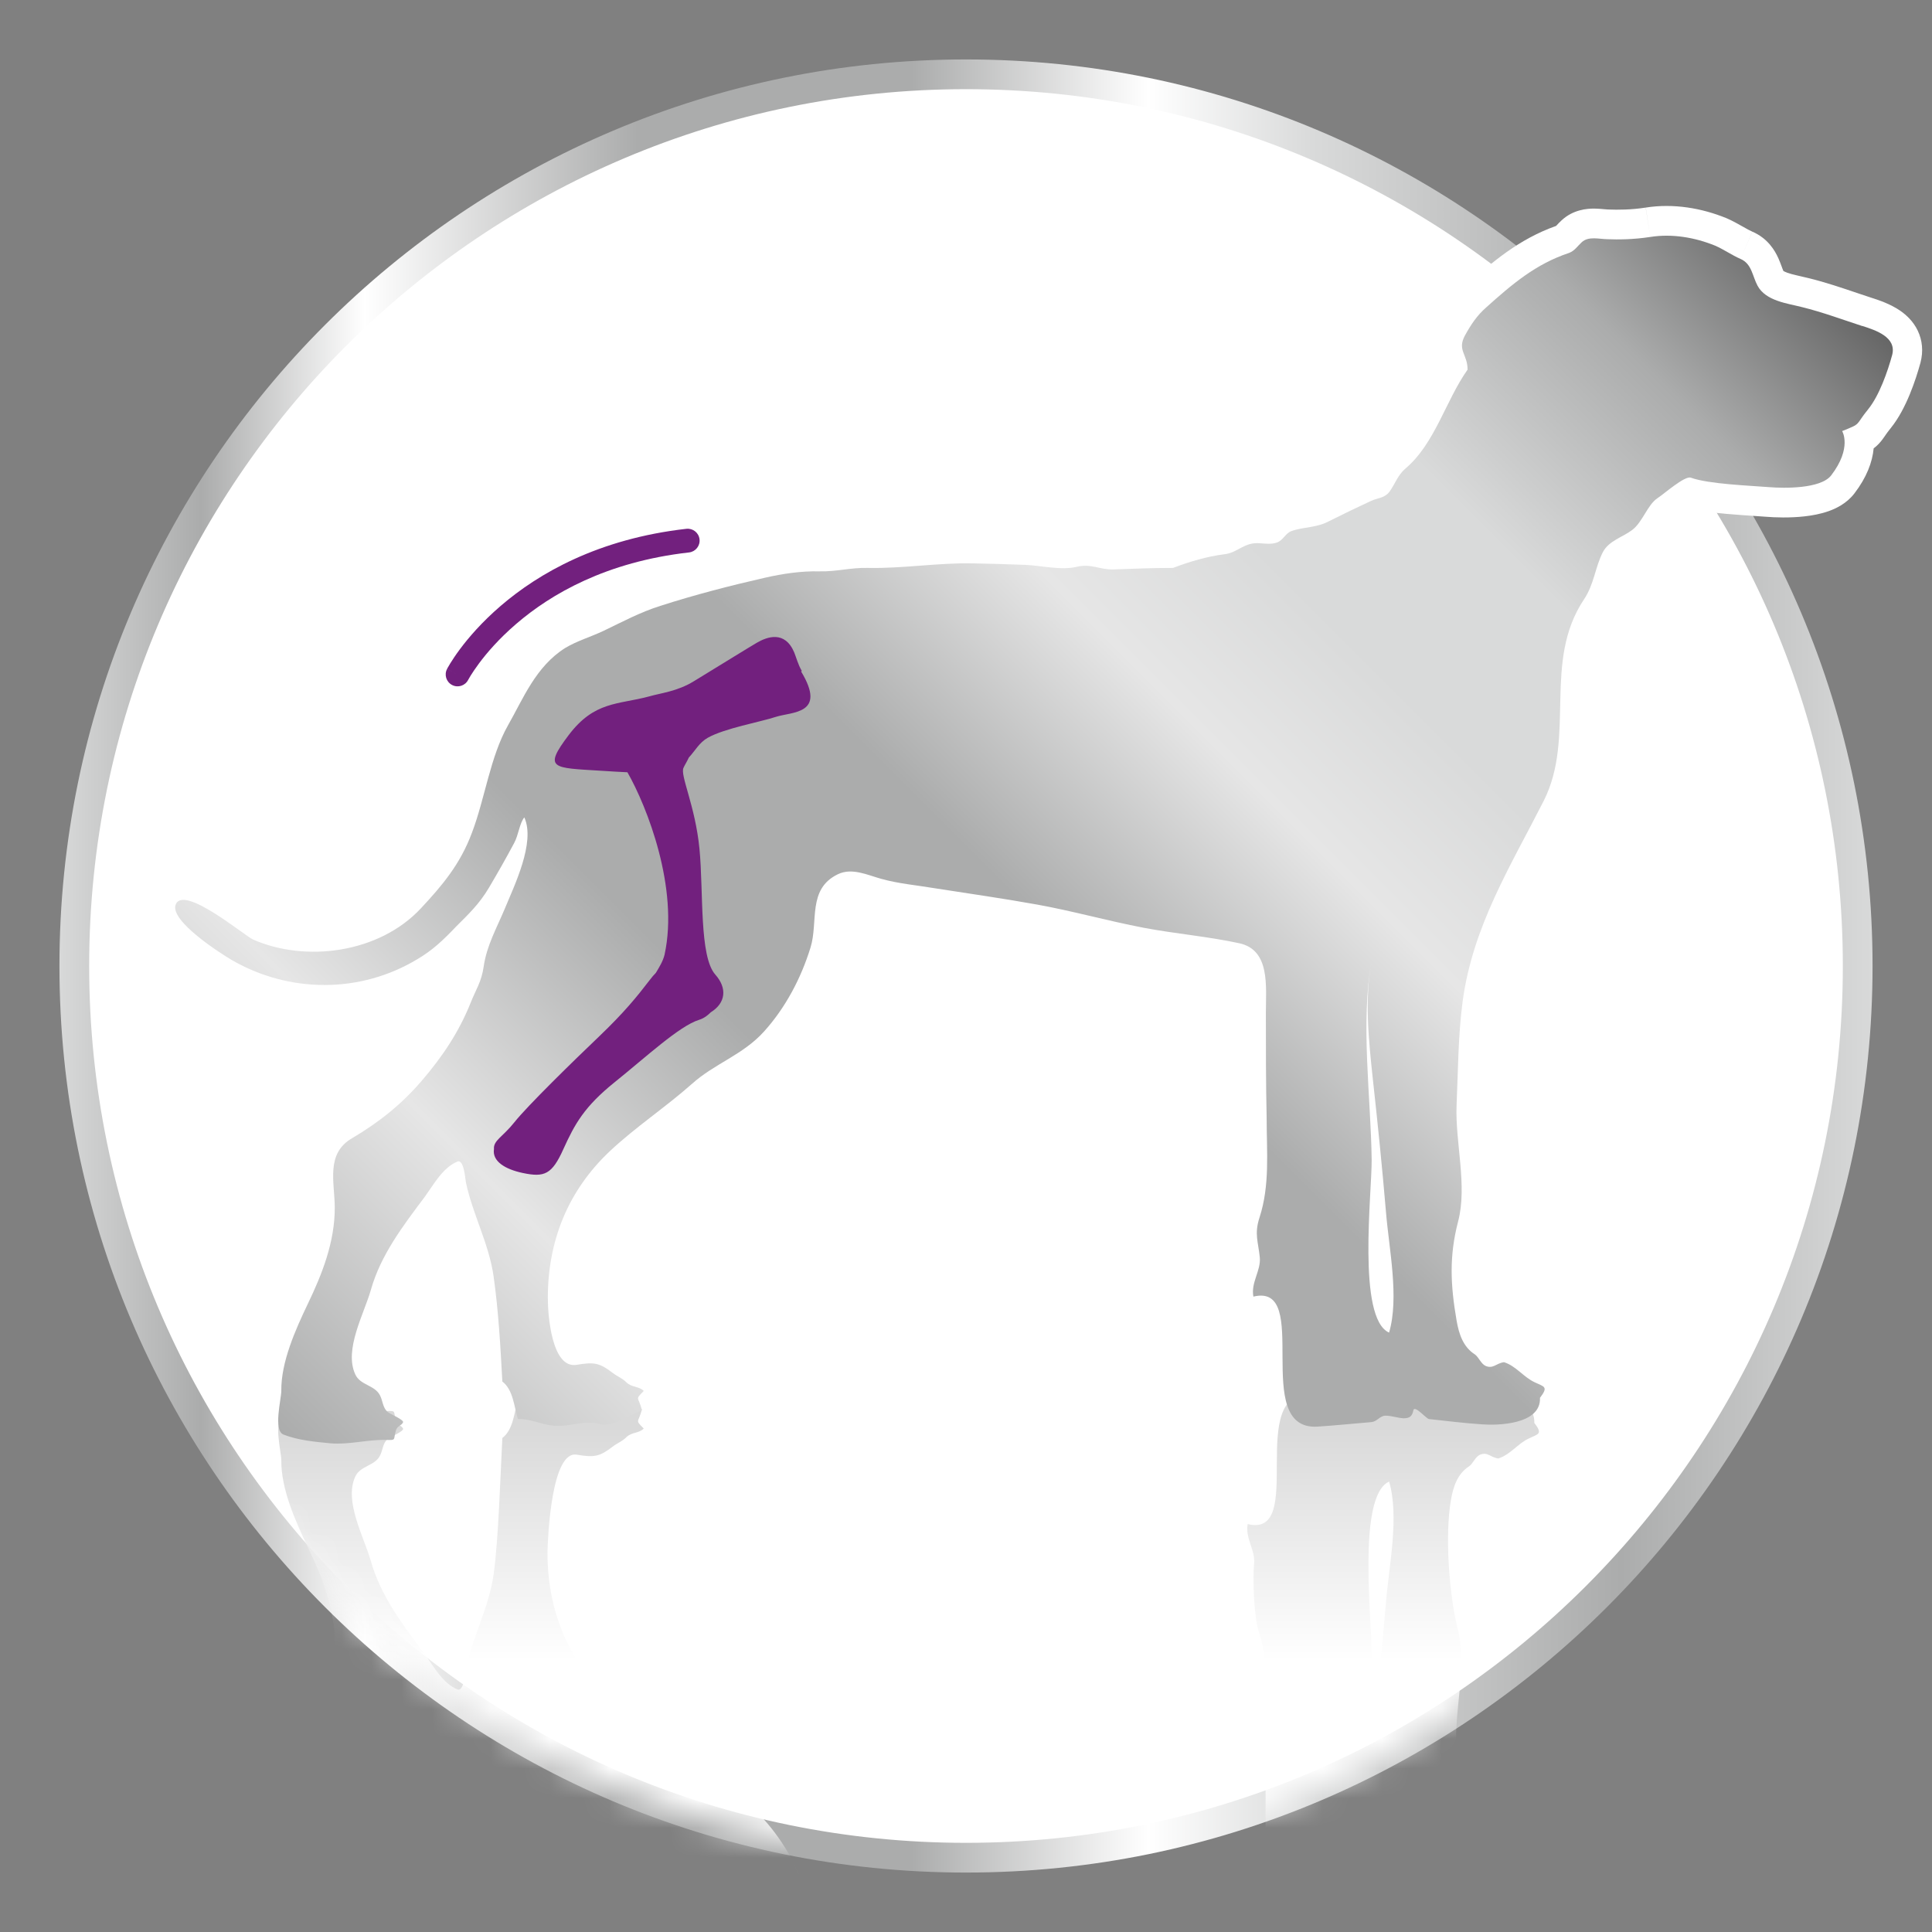 <svg width="65" height="65" viewBox="0 0 65 65" fill="none" xmlns="http://www.w3.org/2000/svg">
<rect x="0" y="0" width="65" height="65" fill="#808080" stroke="none"/>
<path d="M32.5 62.5C49.069 62.5 62.5 49.069 62.5 32.5C62.5 15.931 49.069 2.5 32.5 2.5C15.931 2.5 2.5 15.931 2.5 32.5C2.5 49.069 15.931 62.5 32.5 62.5Z" fill="white"/>
<path fill-rule="evenodd" clip-rule="evenodd" d="M32.5 3C16.208 3 3 16.208 3 32.5C3 48.792 16.208 62 32.5 62C48.792 62 62 48.792 62 32.5C62 16.208 48.792 3 32.5 3ZM2 32.5C2 15.655 15.655 2 32.5 2C49.345 2 63 15.655 63 32.5C63 49.345 49.345 63 32.5 63C15.655 63 2 49.345 2 32.5Z" fill="url(#paint0_linear_6183_3216)"/>
<path d="M49.044 41.097C49.362 39.885 48.941 38.431 48.992 37.181C49.044 36.02 49.044 34.847 49.197 33.686C49.541 31.161 50.791 29.171 51.926 26.939C53.01 24.783 51.875 22.27 53.278 20.166C53.623 19.656 53.648 19.094 53.916 18.571C54.12 18.189 54.579 18.074 54.898 17.832C55.255 17.564 55.408 16.99 55.753 16.76C55.969 16.62 56.671 15.995 56.875 16.071C57.462 16.288 58.89 16.339 59.515 16.39C59.987 16.429 61.237 16.454 61.594 15.995C62.309 15.064 61.964 14.503 61.964 14.503C62.64 14.235 62.385 14.324 62.844 13.763C63.214 13.304 63.495 12.5 63.648 11.939C63.801 11.339 63.087 11.11 62.653 10.969C61.99 10.753 61.301 10.498 60.625 10.332C60.128 10.204 59.413 10.128 59.133 9.617C58.954 9.286 58.941 8.878 58.559 8.712C58.265 8.584 57.998 8.393 57.704 8.265C57.015 7.985 56.25 7.857 55.523 7.972C54.949 8.061 54.426 8.061 54.094 8.048C53.814 8.048 53.444 7.934 53.214 8.151C53.074 8.278 52.985 8.431 52.794 8.508C51.671 8.878 50.867 9.566 50 10.344C49.694 10.612 49.49 10.918 49.286 11.288C49.018 11.786 49.375 11.913 49.375 12.436C48.635 13.482 48.278 14.924 47.283 15.765C47.028 15.982 46.939 16.276 46.748 16.543C46.582 16.76 46.365 16.747 46.135 16.849C45.638 17.079 45.191 17.296 44.707 17.538C44.273 17.768 43.865 17.717 43.444 17.87C43.24 17.946 43.176 18.176 42.959 18.253C42.781 18.316 42.577 18.291 42.398 18.278C41.85 18.227 41.658 18.597 41.186 18.648C40.6 18.724 40.038 18.89 39.464 19.107C38.801 19.107 38.138 19.133 37.462 19.158C36.99 19.171 36.735 18.954 36.225 19.069C35.702 19.196 35.051 19.031 34.515 19.005C33.929 18.98 33.329 18.967 32.742 18.954C31.556 18.929 30.37 19.133 29.184 19.107C28.61 19.094 28.151 19.235 27.577 19.222C26.952 19.209 26.339 19.299 25.727 19.439C24.554 19.707 23.367 20.013 22.22 20.383C21.531 20.599 20.919 20.931 20.306 21.224C19.872 21.429 19.426 21.556 19.018 21.799C18.023 22.424 17.602 23.508 17.092 24.401C16.492 25.459 16.314 26.875 15.88 28.01C15.485 29.082 14.86 29.809 14.171 30.549C12.755 32.079 10.268 32.385 8.508 31.607C8.227 31.48 6.148 29.732 5.906 30.446C5.727 30.995 7.424 32.079 7.793 32.296C9.732 33.418 12.117 33.431 14.043 32.27C14.541 31.977 14.898 31.645 15.357 31.161C15.753 30.765 16.122 30.421 16.454 29.86C16.747 29.362 17.003 28.916 17.296 28.367C17.449 28.087 17.475 27.704 17.64 27.5C18.023 28.342 17.296 29.809 16.977 30.587C16.709 31.224 16.378 31.811 16.276 32.5C16.199 33.048 16.008 33.291 15.829 33.75C15.434 34.732 14.885 35.548 14.197 36.352C13.508 37.156 12.755 37.755 11.85 38.291C10.944 38.814 11.263 39.783 11.263 40.638C11.263 41.786 10.842 42.857 10.357 43.865C9.936 44.745 9.452 45.829 9.464 46.798C9.464 47.066 9.184 48.138 9.541 48.265C10.026 48.457 10.6 48.508 11.123 48.559C11.76 48.61 12.347 48.431 12.972 48.444C13.367 48.457 13.214 48.444 13.329 48.099C13.38 47.972 13.508 47.959 13.559 47.857C13.61 47.768 13.1 47.564 13.036 47.5C12.87 47.347 12.883 47.13 12.781 46.939C12.602 46.594 12.117 46.607 11.952 46.237C11.569 45.408 12.245 44.209 12.475 43.406C12.806 42.219 13.572 41.224 14.299 40.255C14.592 39.847 14.898 39.286 15.383 39.082C15.612 38.98 15.651 39.668 15.676 39.783C15.906 40.867 16.454 41.849 16.607 42.946C16.773 44.12 16.837 45.306 16.901 46.48C17.27 46.76 17.296 47.334 17.424 47.742C17.921 47.73 18.265 47.972 18.776 47.972C19.286 47.972 19.656 47.781 20.179 47.908C20.638 48.023 21.148 47.615 21.595 47.449C21.492 46.977 21.339 47.117 21.658 46.798C21.505 46.633 21.25 46.684 21.072 46.505C20.931 46.365 20.778 46.314 20.625 46.199C20.179 45.855 20 45.816 19.401 45.918C18.559 46.059 18.431 44.235 18.431 43.673C18.431 41.748 19.107 40.064 20.51 38.737C21.378 37.921 22.385 37.258 23.278 36.467C24.044 35.778 24.987 35.498 25.702 34.707C26.429 33.903 26.952 32.908 27.27 31.875C27.538 31.008 27.156 29.911 28.189 29.413C28.661 29.184 29.184 29.439 29.643 29.566C30.23 29.732 30.855 29.783 31.454 29.885C32.602 30.064 33.763 30.23 34.898 30.434C36.097 30.651 37.27 30.982 38.469 31.212C39.541 31.416 40.638 31.505 41.697 31.735C42.742 31.964 42.589 33.189 42.589 34.082C42.589 35.255 42.589 36.441 42.615 37.615C42.615 38.75 42.73 39.873 42.373 40.969C42.194 41.518 42.334 41.786 42.385 42.309" fill="white"/>
<path fill-rule="evenodd" clip-rule="evenodd" d="M55.366 6.984C56.308 6.835 57.259 7.004 58.081 7.339L58.091 7.344L58.102 7.348C58.298 7.434 58.479 7.536 58.61 7.611L58.625 7.619C58.773 7.703 58.867 7.756 58.957 7.795L58.558 8.712L58.956 7.794C59.468 8.016 59.709 8.413 59.834 8.695C59.88 8.797 59.921 8.91 59.947 8.979C59.951 8.992 59.955 9.004 59.959 9.013C59.977 9.063 59.99 9.095 59.999 9.115C60.017 9.127 60.057 9.149 60.134 9.177C60.218 9.207 60.319 9.234 60.449 9.264C60.482 9.272 60.523 9.281 60.569 9.292C60.664 9.313 60.777 9.339 60.867 9.362C61.413 9.496 61.98 9.688 62.488 9.86C62.653 9.916 62.812 9.969 62.962 10.018C62.971 10.021 62.981 10.025 62.992 10.028C63.192 10.092 63.604 10.225 63.944 10.463C64.136 10.598 64.367 10.807 64.518 11.119C64.679 11.453 64.709 11.823 64.616 12.186L64.614 12.194L64.612 12.202C64.457 12.769 64.134 13.755 63.622 14.39L63.618 14.396C63.526 14.508 63.473 14.584 63.432 14.643C63.43 14.646 63.427 14.651 63.423 14.657C63.39 14.705 63.306 14.831 63.206 14.935C63.151 14.993 63.094 15.042 63.037 15.085C62.995 15.545 62.803 16.061 62.387 16.604L62.383 16.609C62.125 16.94 61.775 17.108 61.517 17.199C61.244 17.295 60.958 17.345 60.708 17.373C60.206 17.429 59.707 17.409 59.434 17.387C59.351 17.38 59.218 17.372 59.06 17.361C58.773 17.342 58.401 17.317 58.09 17.289C57.736 17.257 57.307 17.21 56.931 17.125C56.922 17.132 56.912 17.139 56.902 17.146C56.806 17.216 56.706 17.293 56.604 17.372L56.603 17.373C56.554 17.41 56.502 17.451 56.455 17.486C56.421 17.512 56.378 17.544 56.333 17.575C56.33 17.578 56.325 17.584 56.32 17.59C56.287 17.635 56.249 17.694 56.182 17.804C56.175 17.815 56.168 17.828 56.16 17.841C56.052 18.019 55.834 18.378 55.499 18.63C55.363 18.733 55.226 18.812 55.125 18.869C55.075 18.897 55.037 18.918 55.005 18.935C54.956 18.962 54.919 18.982 54.873 19.009C54.826 19.037 54.8 19.056 54.786 19.066C54.725 19.195 54.684 19.33 54.618 19.546C54.606 19.584 54.594 19.624 54.581 19.668C54.493 19.951 54.367 20.338 54.108 20.723C53.585 21.509 53.509 22.391 53.481 23.556C53.479 23.642 53.478 23.729 53.476 23.817C53.456 24.866 53.431 26.171 52.819 27.388L52.817 27.392C52.61 27.799 52.405 28.189 52.205 28.568C51.261 30.365 50.447 31.913 50.187 33.819C50.079 34.635 50.053 35.441 50.025 36.299C50.015 36.6 50.005 36.907 49.991 37.223C49.991 37.224 49.991 37.224 49.991 37.225L48.992 37.181L49.991 37.222C49.991 37.222 49.991 37.223 49.991 37.223C49.974 37.63 50.016 38.05 50.065 38.551C50.081 38.713 50.098 38.884 50.114 39.066C50.173 39.746 50.217 40.564 50.01 41.351L48.075 40.843C48.187 40.418 48.179 39.903 48.121 39.241C48.11 39.115 48.097 38.981 48.083 38.841C48.03 38.313 47.969 37.702 47.992 37.14L47.992 37.137C48.004 36.87 48.013 36.593 48.023 36.31C48.051 35.426 48.083 34.478 48.204 33.556L48.205 33.551C48.517 31.262 49.526 29.353 50.48 27.547C50.668 27.191 50.855 26.838 51.033 26.487C51.033 26.488 51.032 26.489 51.032 26.489L51.925 26.939L51.034 26.485C51.034 26.486 51.033 26.487 51.033 26.487C51.433 25.691 51.452 24.825 51.478 23.677C51.479 23.622 51.481 23.566 51.482 23.51C51.509 22.355 51.567 20.929 52.445 19.611L52.448 19.606C52.533 19.481 52.591 19.334 52.669 19.079C52.678 19.05 52.688 19.019 52.698 18.985C52.766 18.757 52.864 18.429 53.025 18.116L53.029 18.108L53.033 18.101C53.266 17.664 53.625 17.424 53.853 17.289C53.928 17.244 54.022 17.193 54.089 17.156C54.114 17.143 54.135 17.131 54.151 17.122C54.231 17.078 54.27 17.052 54.292 17.035L54.297 17.032M54.297 17.032C54.297 17.032 54.297 17.032 54.298 17.031C54.305 17.022 54.346 16.972 54.477 16.759L54.482 16.751C54.54 16.655 54.626 16.515 54.726 16.383C54.831 16.245 54.983 16.071 55.197 15.928L55.209 15.921C55.212 15.918 55.225 15.909 55.252 15.888C55.286 15.863 55.326 15.832 55.377 15.792L55.389 15.784C55.484 15.71 55.608 15.614 55.733 15.523C55.858 15.433 56.021 15.322 56.188 15.237C56.27 15.195 56.389 15.14 56.528 15.105C56.645 15.075 56.916 15.02 57.221 15.134C57.371 15.189 57.743 15.249 58.271 15.297C58.587 15.326 58.856 15.343 59.104 15.359C59.275 15.37 59.436 15.38 59.595 15.394C59.794 15.41 60.156 15.422 60.487 15.385C60.653 15.367 60.775 15.34 60.852 15.313C60.853 15.312 60.854 15.312 60.855 15.312C61.001 15.104 61.036 14.971 61.044 14.916L60.489 14.011L61.595 13.573C61.687 13.536 61.751 13.511 61.797 13.492C61.857 13.404 61.941 13.288 62.067 13.133C62.25 12.904 62.44 12.457 62.585 12.003C62.513 11.976 62.435 11.95 62.344 11.921L62.342 11.92C62.147 11.856 61.959 11.793 61.777 11.731C61.291 11.567 60.842 11.415 60.386 11.303L60.376 11.3C60.346 11.293 60.298 11.282 60.239 11.268C60.041 11.224 59.712 11.15 59.459 11.059C59.088 10.926 58.568 10.667 58.256 10.099L58.251 10.091C58.171 9.943 58.117 9.799 58.083 9.705C58.072 9.678 58.064 9.655 58.057 9.635C58.047 9.609 58.039 9.588 58.033 9.571C57.886 9.5 57.754 9.425 57.651 9.366L57.637 9.358C57.494 9.277 57.401 9.225 57.314 9.187C56.762 8.964 56.187 8.879 55.678 8.96L55.676 8.96C55.026 9.061 54.441 9.062 54.072 9.048C54.012 9.048 53.958 9.045 53.912 9.041C53.864 9.038 53.816 9.033 53.779 9.03L53.776 9.029C53.769 9.029 53.763 9.028 53.757 9.028C53.748 9.037 53.738 9.046 53.729 9.055C53.616 9.169 53.434 9.328 53.164 9.436L53.135 9.448L53.106 9.457C52.204 9.755 51.538 10.307 50.667 11.089L50.658 11.097C50.501 11.234 50.376 11.397 50.226 11.655C50.286 11.817 50.374 12.109 50.374 12.436V12.754L50.191 13.014C49.957 13.345 49.777 13.707 49.559 14.146C49.483 14.299 49.403 14.461 49.314 14.634C48.999 15.247 48.587 15.97 47.93 16.527C47.93 16.527 47.929 16.528 47.926 16.531C47.924 16.533 47.92 16.538 47.914 16.546C47.901 16.562 47.883 16.589 47.854 16.639C47.84 16.664 47.825 16.691 47.806 16.725C47.788 16.756 47.766 16.796 47.743 16.836C47.697 16.917 47.636 17.018 47.56 17.125L47.551 17.138L47.541 17.151C47.302 17.464 47.014 17.606 46.798 17.682C46.729 17.707 46.647 17.73 46.608 17.742C46.601 17.744 46.595 17.746 46.591 17.747C46.559 17.756 46.547 17.761 46.542 17.763C46.064 17.983 45.633 18.193 45.162 18.428C44.803 18.616 44.468 18.68 44.235 18.719C44.188 18.727 44.147 18.734 44.11 18.74C44.022 18.754 43.959 18.765 43.909 18.775C43.816 18.877 43.609 19.083 43.293 19.195C42.906 19.332 42.485 19.291 42.356 19.278C42.343 19.277 42.333 19.276 42.326 19.276L42.315 19.275L42.305 19.274C42.304 19.274 42.303 19.274 42.302 19.274C42.293 19.278 42.271 19.287 42.229 19.309C42.218 19.315 42.205 19.323 42.188 19.332C42.052 19.408 41.721 19.593 41.307 19.641C40.825 19.704 40.346 19.843 39.817 20.043L39.646 20.107H39.464C38.832 20.107 38.197 20.131 37.528 20.156L37.488 20.158C37.156 20.167 36.862 20.101 36.714 20.067C36.691 20.062 36.671 20.058 36.656 20.055C36.54 20.031 36.505 20.031 36.449 20.043C36.02 20.146 35.591 20.12 35.277 20.09C35.106 20.073 34.978 20.057 34.868 20.043C34.723 20.025 34.609 20.011 34.469 20.004C33.906 19.98 33.33 19.967 32.752 19.954L32.72 19.954C32.72 19.954 32.72 19.954 32.72 19.954C32.184 19.942 31.639 19.983 31.037 20.028L31.016 20.029C30.437 20.073 29.803 20.121 29.161 20.107C28.957 20.102 28.767 20.124 28.502 20.157L28.482 20.16C28.234 20.19 27.915 20.23 27.555 20.222C27.554 20.222 27.554 20.222 27.553 20.222L27.576 19.222L27.555 20.222C27.555 20.222 27.555 20.222 27.555 20.222C27.038 20.211 26.512 20.285 25.95 20.413C24.794 20.677 23.637 20.976 22.525 21.334L22.519 21.337C22.048 21.485 21.631 21.689 21.149 21.926C21.017 21.991 20.881 22.058 20.738 22.126L20.731 22.129C20.533 22.223 20.325 22.305 20.154 22.373C20.108 22.391 20.066 22.408 20.027 22.424C19.825 22.506 19.672 22.574 19.538 22.652C19.542 22.65 19.546 22.648 19.549 22.645L19.017 21.799L19.528 22.658C19.531 22.656 19.535 22.654 19.538 22.652C19.218 22.856 18.963 23.149 18.716 23.536C18.547 23.801 18.426 24.032 18.29 24.289C18.194 24.47 18.092 24.665 17.96 24.895C17.961 24.894 17.961 24.894 17.961 24.893L17.091 24.401L17.959 24.897C17.96 24.896 17.96 24.895 17.96 24.895C17.77 25.231 17.623 25.634 17.483 26.107L16.863 26.869C16.737 27.025 16.66 27.186 16.611 27.305C16.563 27.424 16.527 27.541 16.504 27.621C16.497 27.644 16.491 27.663 16.486 27.682C16.469 27.741 16.457 27.78 16.443 27.822C16.426 27.872 16.417 27.889 16.417 27.889L16.413 27.896C16.366 27.985 16.319 28.071 16.273 28.155L15.879 28.01L16.271 28.16C16.043 28.578 15.831 28.946 15.592 29.352C15.358 29.747 15.112 29.992 14.75 30.353C14.717 30.386 14.684 30.419 14.649 30.454L14.64 30.463L14.63 30.473C14.539 30.57 14.454 30.657 14.374 30.737C14.072 31.038 13.833 31.233 13.535 31.409L13.526 31.414C11.998 32.335 10.116 32.374 8.529 31.559L8.921 30.697C8.952 30.711 8.973 30.723 8.973 30.723C8.973 30.723 8.968 30.72 8.957 30.712C10.382 31.318 12.363 31.029 13.436 29.869L13.438 29.867C14.112 29.144 14.618 28.538 14.941 27.664L14.945 27.653C15.094 27.263 15.207 26.844 15.336 26.364C15.375 26.219 15.416 26.068 15.459 25.91C15.635 25.275 15.856 24.553 16.221 23.908L16.223 23.904C16.288 23.791 16.367 23.643 16.454 23.478C16.626 23.157 16.831 22.772 17.029 22.462C17.366 21.932 17.816 21.372 18.485 20.952L18.496 20.945L18.506 20.939C18.778 20.777 19.05 20.662 19.277 20.57C19.339 20.545 19.396 20.522 19.45 20.501C19.61 20.437 19.74 20.385 19.877 20.321C19.875 20.322 19.874 20.322 19.873 20.323L20.305 21.224L19.88 20.32C19.878 20.32 19.878 20.321 19.877 20.321C19.98 20.271 20.089 20.218 20.203 20.162C20.698 19.918 21.285 19.628 21.915 19.43C21.914 19.43 21.913 19.43 21.912 19.431L22.219 20.383L21.918 19.429C21.917 19.429 21.916 19.43 21.915 19.43C23.099 19.049 24.313 18.736 25.503 18.464C25.503 18.464 25.503 18.464 25.503 18.464C26.165 18.312 26.863 18.207 27.596 18.222L27.598 18.222C27.802 18.227 27.992 18.205 28.257 18.172L28.277 18.17C28.525 18.139 28.845 18.099 29.205 18.107C29.742 18.119 30.286 18.079 30.887 18.033L30.909 18.032C31.488 17.988 32.121 17.941 32.763 17.954L32.805 17.955C33.376 17.968 33.972 17.981 34.558 18.006L34.562 18.006C34.761 18.016 35.024 18.047 35.232 18.072C35.327 18.083 35.41 18.093 35.471 18.099C35.744 18.126 35.897 18.119 35.987 18.097L35.995 18.095L36.004 18.093C36.455 17.992 36.804 18.044 37.058 18.096C37.115 18.107 37.161 18.117 37.199 18.125C37.328 18.152 37.363 18.16 37.43 18.159L37.468 18.157C38.067 18.135 38.673 18.112 39.283 18.108C39.846 17.904 40.431 17.738 41.056 17.656L41.067 17.655L41.078 17.654C41.074 17.655 41.078 17.654 41.078 17.654C41.086 17.65 41.125 17.63 41.296 17.54C41.54 17.412 41.928 17.233 42.478 17.281C42.498 17.283 42.518 17.284 42.535 17.286L42.543 17.286C42.549 17.287 42.554 17.287 42.559 17.288C42.587 17.26 42.618 17.23 42.651 17.2C42.754 17.11 42.898 17.006 43.092 16.934L43.101 16.93C43.378 16.829 43.662 16.785 43.832 16.758C43.859 16.754 43.883 16.75 43.904 16.747C44.087 16.716 44.167 16.692 44.238 16.654L44.248 16.649L44.259 16.644C44.75 16.398 45.206 16.177 45.715 15.941L45.722 15.939L45.728 15.936C45.842 15.885 45.946 15.853 46.013 15.832C46.017 15.826 46.02 15.819 46.024 15.812C46.048 15.77 46.079 15.714 46.127 15.631C46.225 15.463 46.379 15.221 46.635 15.003L46.636 15.002C46.973 14.717 47.237 14.3 47.534 13.721C47.592 13.608 47.653 13.486 47.717 13.357C47.888 13.01 48.083 12.616 48.307 12.245C48.3 12.226 48.293 12.206 48.285 12.183C48.237 12.046 48.174 11.829 48.187 11.557C48.2 11.285 48.284 11.038 48.404 10.814L48.409 10.805C48.636 10.394 48.906 9.974 49.336 9.596C50.17 8.848 51.079 8.052 52.353 7.601L52.383 7.569C52.417 7.532 52.47 7.476 52.535 7.416C52.93 7.048 53.399 7.016 53.645 7.018C53.766 7.019 53.882 7.031 53.954 7.037L53.965 7.038C54.053 7.047 54.08 7.048 54.094 7.048H54.113L54.132 7.049C54.427 7.061 54.88 7.06 55.368 6.984L55.522 7.972L55.366 6.984M42.691 17.294C42.692 17.294 42.693 17.294 42.693 17.294L42.691 17.294ZM14.555 33.129C12.308 34.481 9.534 34.46 7.292 33.161L7.287 33.159C7.075 33.034 6.511 32.68 6.01 32.269C5.764 32.068 5.488 31.817 5.279 31.545C5.174 31.409 5.057 31.229 4.98 31.016C4.901 30.801 4.841 30.484 4.954 30.137L4.958 30.125C5.097 29.715 5.421 29.42 5.83 29.316C6.159 29.233 6.461 29.294 6.644 29.346C7.023 29.452 7.416 29.674 7.719 29.862C8.042 30.062 8.36 30.288 8.598 30.459C8.626 30.478 8.651 30.497 8.676 30.514C8.764 30.577 8.836 30.629 8.896 30.671C8.925 30.691 8.945 30.704 8.957 30.712C8.942 30.706 8.926 30.699 8.911 30.692L8.529 31.559C8.451 31.519 8.373 31.476 8.296 31.432C8.136 31.338 7.669 31.043 7.276 30.722C7.074 30.556 6.936 30.42 6.866 30.328C6.849 30.306 6.843 30.295 6.843 30.295C6.843 30.295 6.85 30.308 6.859 30.333C6.878 30.383 6.924 30.546 6.856 30.756L5.905 30.446L6.852 30.768C6.773 31 6.568 31.193 6.319 31.256C6.209 31.283 6.129 31.276 6.102 31.271C6.103 31.271 6.103 31.271 6.104 31.271C6.192 31.296 6.381 31.385 6.664 31.561C6.926 31.723 7.196 31.914 7.434 32.084C7.457 32.101 7.48 32.118 7.503 32.134C7.593 32.199 7.68 32.261 7.753 32.312L7.761 32.317C7.765 32.32 7.77 32.324 7.774 32.327C7.774 32.327 7.774 32.327 7.774 32.327C7.844 32.375 7.972 32.462 8.093 32.517L8.103 32.522C9.838 33.289 12.172 33.193 13.915 32.059C13.916 32.059 13.916 32.058 13.917 32.058C14.274 31.825 14.606 31.55 14.903 31.229C14.984 31.142 15.066 31.053 15.148 30.963C15.149 30.961 15.151 30.959 15.153 30.957C15.498 30.576 15.844 30.164 16.154 29.683L16.249 29.739C16.233 29.777 16.217 29.814 16.201 29.851C16.15 29.97 16.1 30.087 16.053 30.203C16.01 30.305 15.958 30.418 15.902 30.543C15.794 30.779 15.669 31.054 15.557 31.351L15.356 31.161L15.555 31.359C15.438 31.671 15.337 32.008 15.286 32.353L15.284 32.362C15.266 32.49 15.24 32.586 15.205 32.679C15.007 32.839 14.795 32.987 14.555 33.129ZM14.899 33.382C14.954 33.241 15.008 33.12 15.055 33.019C15.067 32.991 15.079 32.966 15.09 32.943C15.122 32.874 15.146 32.822 15.17 32.766C15.183 32.736 15.194 32.708 15.205 32.679C15.318 32.589 15.427 32.495 15.533 32.397C15.535 32.395 15.537 32.393 15.539 32.391C15.718 32.225 15.892 32.049 16.073 31.858C16.105 31.826 16.139 31.793 16.172 31.76C16.468 31.466 16.812 31.125 17.134 30.653C17.134 30.652 17.134 30.652 17.134 30.652C17.195 30.562 17.255 30.468 17.314 30.368C17.612 29.863 17.874 29.404 18.175 28.842C18.251 28.703 18.302 28.568 18.338 28.462C18.366 28.378 18.392 28.288 18.411 28.225C18.415 28.212 18.418 28.2 18.421 28.189C18.444 28.113 18.456 28.079 18.463 28.06C18.464 28.059 18.464 28.058 18.464 28.057C18.46 28.066 18.445 28.094 18.416 28.131L17.64 27.5L17.012 27.785C17.079 27.57 17.14 27.353 17.198 27.141C17.228 27.033 17.256 26.926 17.284 26.821C17.319 26.691 17.353 26.564 17.387 26.443C17.419 26.327 17.451 26.215 17.483 26.107L17.882 25.616L18.55 27.086C18.908 27.874 18.705 28.777 18.527 29.359C18.377 29.851 18.161 30.357 18.01 30.71C17.968 30.808 17.931 30.895 17.902 30.966L17.898 30.974C17.806 31.194 17.721 31.381 17.646 31.548C17.454 31.973 17.32 32.269 17.264 32.643C17.265 32.642 17.265 32.64 17.265 32.638L16.275 32.5L17.264 32.647C17.264 32.645 17.264 32.644 17.264 32.643C17.211 33.021 17.115 33.304 17.009 33.551C16.949 33.692 16.911 33.772 16.879 33.839C16.841 33.919 16.811 33.983 16.76 34.112L16.756 34.123C16.309 35.233 15.694 36.141 14.955 37.003C14.185 37.901 13.343 38.569 12.358 39.151L12.349 39.157C12.272 39.201 12.256 39.231 12.252 39.238C12.243 39.254 12.222 39.303 12.213 39.42C12.202 39.545 12.208 39.696 12.224 39.912C12.226 39.944 12.229 39.977 12.231 40.012C12.245 40.193 12.262 40.42 12.262 40.638C12.262 40.95 12.236 41.255 12.191 41.552C11.912 42.039 11.671 42.566 11.511 43.133C11.468 43.286 11.399 43.469 11.305 43.718C11.248 43.872 11.182 44.046 11.119 44.23L10.356 43.865L11.119 44.231C11.086 44.328 11.054 44.427 11.024 44.527C10.972 44.702 10.918 44.907 10.882 45.131C10.63 45.737 10.457 46.303 10.463 46.785L10.464 46.798C10.464 46.9 10.452 47 10.444 47.059C10.436 47.123 10.426 47.194 10.416 47.257L10.415 47.269C10.405 47.336 10.395 47.401 10.387 47.463C10.207 47.431 10.049 47.391 9.907 47.335L9.892 47.329L9.876 47.324C9.887 47.327 9.897 47.331 9.907 47.335C10.092 47.41 10.213 47.537 10.28 47.643C10.342 47.741 10.357 47.818 10.359 47.828C10.36 47.832 10.36 47.832 10.359 47.827C10.359 47.813 10.357 47.763 10.365 47.665C10.37 47.6 10.378 47.533 10.387 47.463C10.621 47.504 10.893 47.532 11.209 47.562C11.207 47.562 11.204 47.562 11.201 47.562L11.122 48.559L11.219 47.563C11.216 47.563 11.212 47.563 11.209 47.562C11.415 47.578 11.63 47.559 11.926 47.523C11.927 47.526 11.928 47.529 11.929 47.531C11.971 47.667 12.06 47.927 12.288 48.167C12.288 48.17 12.287 48.172 12.287 48.173C12.287 48.177 12.287 48.172 12.288 48.167C12.307 48.187 12.328 48.208 12.349 48.227C12.406 48.281 12.457 48.318 12.481 48.335C12.515 48.358 12.545 48.377 12.567 48.39C12.61 48.415 12.653 48.438 12.685 48.455C12.72 48.474 12.747 48.487 12.77 48.499C12.801 48.516 12.827 48.529 12.862 48.548C12.897 48.566 12.911 48.575 12.911 48.575C12.911 48.575 12.902 48.57 12.889 48.559L12.888 48.559C12.877 48.55 12.791 48.483 12.712 48.361C12.669 48.294 12.602 48.171 12.574 47.999L13 47.538L13 47.537L13.035 47.5L12.569 47.966C12.564 47.926 12.562 47.885 12.562 47.844C12.562 47.827 12.562 47.81 12.563 47.793C12.565 47.754 12.569 47.715 12.576 47.676C12.637 47.621 12.706 47.574 12.78 47.537C12.805 47.524 12.83 47.514 12.853 47.505C12.872 47.497 12.89 47.491 12.907 47.485C12.938 47.475 12.967 47.468 12.991 47.462C12.995 47.462 12.999 47.461 13.003 47.46C13.033 47.454 13.056 47.451 13.067 47.45C13.073 47.449 13.078 47.449 13.082 47.449C13.084 47.448 13.085 47.448 13.087 47.448C13.101 47.447 13.11 47.447 13.111 47.447C13.111 47.447 13.108 47.447 13.101 47.447C13.097 47.447 13.093 47.447 13.088 47.447C13.087 47.447 13.086 47.447 13.084 47.447C13.066 47.446 13.041 47.446 13.003 47.444L12.992 47.444C12.939 47.443 12.887 47.443 12.835 47.444C12.802 47.444 12.769 47.445 12.737 47.447C12.706 47.448 12.675 47.449 12.644 47.451C12.65 47.437 12.657 47.423 12.664 47.41C12.665 47.406 12.668 47.402 12.669 47.398C12.676 47.385 12.683 47.373 12.69 47.361C12.746 47.267 12.808 47.204 12.847 47.169C12.867 47.151 12.883 47.14 12.884 47.139C12.884 47.139 12.884 47.139 12.881 47.142L12.862 47.155L12.857 47.158C12.806 47.195 12.673 47.29 12.55 47.457C12.355 47.471 12.173 47.493 12.017 47.512C12.005 47.514 11.992 47.515 11.98 47.517C11.956 47.493 11.924 47.456 11.898 47.409C11.897 47.408 11.896 47.406 11.895 47.404C11.894 47.403 11.893 47.401 11.892 47.399C11.886 47.387 11.883 47.379 11.883 47.378C11.883 47.378 11.884 47.381 11.886 47.388C11.89 47.399 11.894 47.412 11.901 47.438L11.903 47.444C11.907 47.457 11.912 47.475 11.918 47.495C11.911 47.491 11.904 47.487 11.896 47.483C11.889 47.48 11.882 47.476 11.873 47.471C11.714 47.389 11.271 47.161 11.041 46.652C11.041 46.653 11.042 46.655 11.043 46.656L11.951 46.237L11.038 46.646C11.039 46.648 11.04 46.65 11.041 46.652C10.803 46.134 10.806 45.593 10.882 45.131C10.994 44.86 11.123 44.58 11.258 44.297C11.423 43.954 11.59 43.587 11.738 43.2L12.473 43.406L11.74 43.196C11.936 42.682 12.101 42.132 12.191 41.552C12.565 40.896 13.005 40.31 13.396 39.79C13.428 39.748 13.46 39.706 13.491 39.664C13.489 39.667 13.487 39.669 13.486 39.672L14.298 40.255L13.498 39.655C13.495 39.658 13.493 39.661 13.491 39.664C13.514 39.631 13.547 39.583 13.587 39.525C13.695 39.365 13.853 39.135 13.988 38.966C14.201 38.701 14.523 38.36 14.988 38.163C14.984 38.164 14.98 38.166 14.976 38.168L15.382 39.082L14.994 38.16C14.992 38.161 14.99 38.162 14.988 38.163C15.23 38.058 15.533 38.029 15.833 38.15C16.102 38.259 16.261 38.445 16.341 38.56C16.491 38.775 16.552 39.012 16.578 39.119C16.61 39.255 16.63 39.389 16.642 39.476C16.658 39.592 16.658 39.596 16.654 39.579M16.654 39.579C16.742 39.994 16.886 40.394 17.056 40.869C17.074 40.919 17.093 40.971 17.111 41.024C17.257 41.432 17.417 41.895 17.524 42.395C17.502 42.537 17.485 42.68 17.471 42.824L16.606 42.946L17.471 42.826C17.444 43.104 17.43 43.387 17.43 43.673C17.43 43.996 17.464 44.691 17.634 45.319C17.685 45.511 17.76 45.736 17.873 45.957C17.875 45.995 17.877 46.033 17.879 46.071C17.782 45.934 17.659 45.8 17.504 45.683L16.9 46.48L17.898 46.425L17.896 46.383C17.89 46.279 17.885 46.175 17.879 46.071C18.059 46.324 18.153 46.586 18.21 46.777C18.218 46.803 18.225 46.828 18.232 46.853C18.025 46.798 17.735 46.734 17.397 46.743L17.423 47.742L18.377 47.444C18.36 47.388 18.343 47.316 18.315 47.192L18.311 47.177C18.291 47.089 18.265 46.973 18.232 46.853C18.272 46.864 18.309 46.874 18.342 46.883L18.362 46.889C18.587 46.952 18.675 46.972 18.775 46.972C18.886 46.972 18.963 46.959 19.102 46.937C19.13 46.933 19.161 46.928 19.195 46.922C19.312 46.931 19.435 46.926 19.564 46.905L19.567 46.904C19.705 46.881 19.782 46.872 19.831 46.87C19.835 46.869 19.839 46.869 19.842 46.869C19.867 46.884 19.92 46.919 20.013 46.991L20.024 46.999C20.098 47.054 20.166 47.098 20.22 47.13C20.246 47.146 20.271 47.161 20.291 47.172C20.312 47.185 20.326 47.193 20.34 47.202C20.343 47.203 20.346 47.205 20.349 47.207C20.35 47.208 20.351 47.208 20.353 47.209C20.363 47.215 20.37 47.219 20.374 47.222C20.416 47.264 20.46 47.301 20.504 47.335C20.525 47.414 20.549 47.473 20.559 47.497L20.559 47.498C20.566 47.516 20.574 47.533 20.578 47.543L20.579 47.546L20.59 47.571C20.596 47.585 20.605 47.609 20.616 47.66L20.978 47.582C21.021 47.596 21.056 47.606 21.08 47.613C21.087 47.615 21.092 47.616 21.097 47.617C21.132 47.628 21.145 47.632 21.145 47.632C21.145 47.632 21.134 47.628 21.122 47.622C21.101 47.613 21.068 47.596 21.031 47.571L21.594 47.449L21.43 47.008L21.657 46.798L20.95 46.091C20.946 46.096 20.941 46.1 20.936 46.106C20.876 46.165 20.772 46.269 20.695 46.373C20.644 46.443 20.565 46.562 20.514 46.726C20.499 46.775 20.488 46.824 20.48 46.872C20.48 46.872 20.48 46.872 20.48 46.872C20.417 46.9 20.375 46.915 20.352 46.922C20.269 46.904 20.189 46.891 20.112 46.882C20.108 46.882 20.103 46.881 20.099 46.88C20.009 46.87 19.922 46.865 19.84 46.864C19.829 46.861 19.823 46.858 19.823 46.858C19.823 46.858 19.826 46.86 19.834 46.864C19.738 46.864 19.647 46.868 19.563 46.875C19.561 46.875 19.56 46.875 19.559 46.875C19.477 46.883 19.4 46.892 19.329 46.902C19.279 46.91 19.235 46.916 19.195 46.922C18.724 46.887 18.356 46.629 18.118 46.337C18.02 46.218 17.94 46.088 17.873 45.957C17.831 45.212 17.783 44.445 17.702 43.673C17.672 43.385 17.637 43.097 17.597 42.808C17.577 42.668 17.552 42.53 17.524 42.395C17.774 40.728 18.529 39.233 19.822 38.011L19.824 38.009C20.296 37.565 20.799 37.169 21.27 36.803C21.314 36.768 21.358 36.734 21.402 36.7C21.833 36.366 22.234 36.055 22.611 35.721C22.61 35.722 22.609 35.723 22.608 35.724L23.277 36.467L22.614 35.718C22.613 35.719 22.612 35.72 22.611 35.721C23.026 35.348 23.486 35.073 23.852 34.853C23.899 34.824 23.945 34.797 23.99 34.77C24.402 34.52 24.707 34.315 24.959 34.036C25.573 33.358 26.031 32.497 26.314 31.58C26.346 31.475 26.367 31.337 26.384 31.117C26.387 31.077 26.39 31.031 26.393 30.981C26.405 30.801 26.421 30.567 26.453 30.357C26.497 30.067 26.582 29.71 26.793 29.365C27.012 29.006 27.331 28.716 27.752 28.513C27.752 28.514 27.751 28.514 27.75 28.514L28.188 29.413L27.754 28.512C27.753 28.513 27.753 28.513 27.752 28.513C28.268 28.263 28.77 28.304 29.122 28.377C29.298 28.413 29.461 28.462 29.589 28.503C29.631 28.516 29.669 28.528 29.703 28.539C29.784 28.565 29.845 28.585 29.91 28.603L29.914 28.604C30.253 28.7 30.568 28.744 30.945 28.797C31.146 28.825 31.365 28.856 31.614 28.898C31.612 28.898 31.609 28.898 31.607 28.897L31.453 29.885L31.621 28.899C31.619 28.899 31.616 28.899 31.614 28.898C31.901 28.943 32.192 28.987 32.485 29.032C33.343 29.162 34.218 29.296 35.074 29.45L35.075 29.45C35.703 29.563 36.319 29.706 36.911 29.844L37.004 29.866C37.569 29.998 38.111 30.125 38.656 30.23C39.111 30.316 39.572 30.381 40.06 30.45C40.115 30.458 40.171 30.466 40.227 30.474C40.767 30.55 41.339 30.634 41.908 30.757L41.91 30.758C42.375 30.86 42.763 31.091 43.048 31.437C43.319 31.765 43.447 32.138 43.514 32.457C43.611 32.929 43.6 33.489 43.592 33.86C43.59 33.945 43.589 34.02 43.589 34.082C43.589 35.257 43.589 36.432 43.614 37.593L43.614 37.604V37.615C43.614 37.795 43.618 37.988 43.623 38.191C43.643 39.106 43.668 40.219 43.322 41.279C43.279 41.411 43.28 41.477 43.287 41.554C43.293 41.614 43.303 41.677 43.323 41.794C43.34 41.903 43.364 42.046 43.38 42.212L41.389 42.406C41.385 42.361 41.374 42.301 41.362 42.23C41.305 41.905 41.204 41.327 41.421 40.66C41.651 39.953 41.639 39.263 41.623 38.381C41.619 38.144 41.614 37.894 41.614 37.626C41.614 37.629 41.614 37.633 41.614 37.636L42.614 37.615H41.614C41.614 37.618 41.614 37.622 41.614 37.626C41.589 36.445 41.589 35.253 41.589 34.087V34.082C41.589 33.973 41.591 33.86 41.593 33.756L41.593 33.716C41.595 33.597 41.597 33.486 41.596 33.379C41.594 33.158 41.582 32.99 41.555 32.862C41.538 32.78 41.52 32.737 41.511 32.719C41.516 32.721 41.519 32.722 41.52 32.723C41.522 32.724 41.522 32.724 41.522 32.724M41.482 32.712C41.495 32.715 41.504 32.717 41.511 32.719C41.507 32.711 41.504 32.708 41.504 32.708C41.504 32.708 41.504 32.708 41.504 32.708C41.511 32.716 41.518 32.721 41.52 32.723M41.482 32.712C40.993 32.606 40.487 32.53 39.947 32.454C39.891 32.446 39.835 32.438 39.779 32.43C39.297 32.362 38.787 32.29 38.282 32.194C37.695 32.082 37.115 31.946 36.559 31.816C36.524 31.808 36.49 31.8 36.455 31.792C35.861 31.653 35.291 31.521 34.72 31.418C33.892 31.269 33.056 31.142 32.206 31.012C31.906 30.967 31.604 30.921 31.3 30.873L31.293 30.872L31.285 30.871C31.153 30.849 30.998 30.826 30.828 30.802C30.384 30.739 29.843 30.662 29.372 30.529C29.266 30.5 29.151 30.463 29.059 30.433C29.032 30.425 29.008 30.417 28.986 30.41C28.872 30.374 28.789 30.35 28.718 30.335C28.658 30.323 28.624 30.321 28.608 30.321C28.527 30.362 28.508 30.393 28.5 30.406C28.483 30.434 28.454 30.5 28.431 30.654C28.412 30.777 28.404 30.892 28.394 31.048C28.389 31.114 28.384 31.187 28.378 31.271C28.359 31.517 28.327 31.841 28.225 32.17M19.939 48.879C19.858 48.86 19.781 48.858 19.614 48.882C19.589 48.886 19.557 48.891 19.519 48.897C19.349 48.925 19.062 48.972 18.775 48.972C18.384 48.972 18.058 48.881 17.857 48.824C17.846 48.821 17.836 48.819 17.826 48.816C17.607 48.755 17.53 48.74 17.448 48.742L16.693 48.761L16.468 48.041C16.424 47.898 16.39 47.751 16.366 47.644L16.364 47.633C16.336 47.51 16.317 47.426 16.294 47.349C16.278 47.297 16.266 47.265 16.258 47.248L15.926 46.996L15.901 46.532C15.837 45.351 15.775 44.209 15.616 43.086L15.616 43.085C15.555 42.648 15.413 42.214 15.228 41.696C15.209 41.644 15.19 41.591 15.171 41.537C15.111 41.37 15.047 41.192 14.984 41.007C14.279 41.948 13.694 42.753 13.437 43.675L13.435 43.68C13.368 43.917 13.272 44.172 13.189 44.391L13.177 44.423C13.086 44.665 13.004 44.884 12.941 45.097C12.845 45.419 12.829 45.611 12.838 45.719C12.839 45.719 12.841 45.72 12.843 45.721C12.913 45.758 13.054 45.831 13.185 45.926C13.344 46.042 13.529 46.215 13.665 46.473C13.727 46.591 13.766 46.699 13.79 46.776C13.8 46.781 13.808 46.786 13.817 46.79C13.884 46.827 14.011 46.897 14.124 46.986C14.173 47.024 14.293 47.122 14.393 47.277C14.492 47.429 14.694 47.856 14.44 48.328C14.379 48.444 14.306 48.534 14.24 48.602C14.225 48.667 14.193 48.78 14.123 48.902C14.02 49.082 13.866 49.23 13.675 49.326C13.512 49.407 13.363 49.429 13.288 49.438C13.167 49.451 13.03 49.447 12.957 49.444M12.945 49.444C12.738 49.44 12.533 49.465 12.243 49.5C12.219 49.503 12.195 49.505 12.171 49.508C11.865 49.545 11.47 49.59 11.042 49.556L11.033 49.555L11.025 49.554C10.997 49.551 10.968 49.548 10.938 49.546C10.462 49.5 9.786 49.435 9.184 49.2C8.594 48.978 8.438 48.428 8.396 48.212C8.345 47.952 8.356 47.688 8.371 47.504C8.387 47.309 8.415 47.116 8.435 46.98L8.436 46.976C8.447 46.9 8.454 46.852 8.458 46.823C8.462 46.794 8.463 46.786 8.463 46.789C8.454 45.555 9.053 44.273 9.454 43.433L9.455 43.431C9.927 42.451 10.262 41.55 10.262 40.638C10.262 40.502 10.252 40.365 10.238 40.186C10.235 40.145 10.232 40.102 10.229 40.056C10.213 39.834 10.196 39.55 10.219 39.259C10.243 38.962 10.312 38.617 10.498 38.277C10.689 37.929 10.973 37.643 11.343 37.428C12.167 36.94 12.83 36.409 13.436 35.701C14.074 34.957 14.555 34.234 14.899 33.382M14.024 48.782L14.025 48.782C14.02 48.785 14.02 48.786 14.024 48.782ZM14.625 39.558C14.626 39.558 14.627 39.562 14.629 39.571C14.627 39.563 14.625 39.559 14.625 39.558ZM11.963 47.519C11.952 47.52 11.942 47.522 11.932 47.523C11.93 47.523 11.928 47.523 11.926 47.523C11.923 47.514 11.92 47.504 11.918 47.495C11.935 47.504 11.95 47.512 11.963 47.519ZM14.555 33.129C14.556 33.129 14.557 33.128 14.559 33.127L14.043 32.27L14.551 33.132C14.552 33.131 14.553 33.13 14.555 33.129ZM16.154 29.683L16.249 29.739L16.154 29.683ZM58.16 9.629C58.16 9.629 58.16 9.629 58.159 9.629L58.16 9.629Z" fill="white"/>
<mask id="mask0_6183_3216" style="mask-type:luminance" maskUnits="userSpaceOnUse" x="2" y="2" width="61" height="61">
<path d="M32.5 62.5C49.069 62.5 62.5 49.069 62.5 32.5C62.5 15.931 49.069 2.5 32.5 2.5C15.931 2.5 2.5 15.931 2.5 32.5C2.5 49.069 15.931 62.5 32.5 62.5Z" fill="white"/>
</mask>
<g mask="url(#mask0_6183_3216)">
<g style="mix-blend-mode:multiply">
<path d="M62.653 84.949C61.99 85.166 61.301 85.421 60.625 85.587C60.128 85.714 59.413 85.791 59.133 86.301C58.954 86.633 58.941 87.041 58.559 87.207C58.265 87.334 57.998 87.525 57.704 87.653C57.015 87.934 56.25 88.061 55.523 87.946C54.949 87.857 54.426 87.857 54.094 87.87C53.814 87.87 53.444 87.985 53.214 87.768C53.074 87.64 52.985 87.487 52.794 87.411C51.671 87.041 50.867 86.352 50 85.574C49.694 85.306 49.49 85 49.286 84.63C49.018 84.133 49.375 84.005 49.375 83.482C48.635 82.436 48.278 80.995 47.283 80.153C47.028 79.936 46.939 79.643 46.748 79.375C46.582 79.158 46.365 79.171 46.135 79.069C45.638 78.839 45.191 78.623 44.707 78.38C44.273 78.15 43.865 78.201 43.444 78.049C43.24 77.972 43.176 77.742 42.959 77.666C42.781 77.602 42.577 77.628 42.398 77.64C41.85 77.691 41.658 77.321 41.186 77.27C40.6 77.194 40.038 77.028 39.464 76.811C38.801 76.811 38.138 76.786 37.462 76.76C36.99 76.747 36.735 76.964 36.225 76.85C35.702 76.722 35.051 76.888 34.515 76.913C33.929 76.939 33.329 76.951 32.742 76.964C31.556 76.99 30.37 76.786 29.184 76.811C28.61 76.824 28.151 76.684 27.577 76.696C26.952 76.709 26.339 76.62 25.727 76.48C24.554 76.212 23.367 75.906 22.22 75.536C21.531 75.319 20.919 74.987 20.306 74.694C19.872 74.49 19.426 74.362 19.018 74.12C18.023 73.495 17.602 72.411 17.092 71.518C16.492 70.459 16.314 69.043 15.88 67.908C15.485 66.837 14.86 66.11 14.171 65.37C12.755 63.839 10.268 63.533 8.508 64.311C8.227 64.439 6.148 66.186 5.906 65.472C5.727 64.924 7.424 63.839 7.793 63.622C9.732 62.5 12.117 62.487 14.043 63.648C14.541 63.941 14.898 64.273 15.357 64.758C15.753 65.153 16.122 65.497 16.454 66.059C16.747 66.556 17.003 67.003 17.296 67.551C17.449 67.832 17.475 68.214 17.64 68.418C18.023 67.576 17.296 66.11 16.977 65.332C16.709 64.694 16.378 64.107 16.276 63.418C16.199 62.87 16.008 62.628 15.829 62.168C15.434 61.186 14.885 60.37 14.197 59.566C13.508 58.763 12.755 58.163 11.85 57.628C10.944 57.105 11.263 56.135 11.263 55.281C11.263 54.133 10.842 53.061 10.357 52.054C9.936 51.173 9.452 50.089 9.464 49.12C9.464 48.852 9.184 47.781 9.541 47.653C10.026 47.462 10.6 47.411 11.123 47.36C11.76 47.309 12.347 47.487 12.972 47.474C13.367 47.462 13.214 47.474 13.329 47.819C13.38 47.946 13.508 47.959 13.559 48.061C13.61 48.151 13.1 48.355 13.036 48.418C12.87 48.571 12.883 48.788 12.781 48.98C12.602 49.324 12.117 49.311 11.952 49.681C11.569 50.51 12.245 51.709 12.475 52.513C12.806 53.699 13.572 54.694 14.299 55.663C14.592 56.071 14.898 56.633 15.383 56.837C15.612 56.939 15.651 56.25 15.676 56.135C15.906 55.051 16.454 54.069 16.607 52.972C16.773 51.798 16.837 49.566 16.901 48.38C17.27 48.099 17.296 47.526 17.424 47.117C17.921 47.13 18.265 46.888 18.776 46.888C19.286 46.888 19.656 47.079 20.179 46.952C20.638 46.837 21.148 47.245 21.595 47.411C21.492 47.883 21.339 47.742 21.658 48.061C21.505 48.227 21.25 48.176 21.072 48.355C20.931 48.495 20.778 48.546 20.625 48.661C20.179 49.005 20 49.043 19.401 48.941C18.559 48.801 18.431 51.671 18.419 52.232C18.419 54.158 19.095 55.842 20.497 57.168C21.365 57.985 22.372 58.648 23.265 59.439C24.031 60.128 24.975 60.408 25.689 61.199C26.416 62.003 26.939 62.997 27.258 64.031C27.526 64.898 27.143 65.995 28.176 66.492C28.648 66.722 29.171 66.467 29.63 66.339C30.217 66.174 30.842 66.122 31.441 66.02C32.589 65.842 33.75 65.676 34.885 65.472C36.084 65.255 37.258 64.924 38.457 64.694C39.528 64.49 40.625 64.4 41.684 64.171C42.73 63.941 42.577 62.717 42.577 61.824C42.577 60.651 42.577 59.464 42.602 58.291C42.602 57.156 42.717 56.033 42.36 54.936C42.181 54.388 42.143 53.099 42.194 52.589C42.232 52.143 41.888 51.747 41.977 51.276C43.98 51.76 41.875 46.786 44.12 46.901C44.719 46.939 45.357 47.003 45.957 47.054C46.148 47.079 46.225 47.258 46.416 47.27C46.62 47.27 46.824 47.194 47.028 47.181C47.245 47.181 47.322 47.258 47.36 47.449C47.398 47.64 47.794 47.168 47.883 47.156C48.482 47.092 49.082 47.015 49.681 46.977C50.179 46.939 51.658 46.964 51.62 47.87C51.913 48.253 51.76 48.24 51.441 48.393C51.059 48.571 50.816 48.941 50.408 49.069C50.14 49.031 50.051 48.839 49.796 48.941C49.643 49.005 49.566 49.222 49.439 49.324C49.031 49.579 48.89 50.026 48.814 50.472C48.61 51.658 48.75 53.635 49.044 54.809C49.362 56.02 48.941 57.474 48.992 58.724C49.044 59.885 49.044 61.059 49.197 62.219C49.541 64.745 50.791 66.735 51.926 68.967C53.01 71.123 51.875 73.635 53.278 75.74C53.623 76.25 53.648 76.811 53.916 77.334C54.12 77.717 54.579 77.832 54.898 78.074C55.255 78.342 55.408 78.916 55.753 79.145C55.969 79.286 56.671 79.911 56.875 79.834C57.462 79.617 58.89 79.566 59.515 79.515C59.987 79.477 61.237 79.451 61.594 79.911C62.309 80.842 61.964 81.403 61.964 81.403C62.64 81.671 62.385 81.582 62.844 82.143C63.214 82.602 63.495 83.406 63.648 83.967C63.801 84.566 63.087 84.796 62.653 84.936V84.949Z" fill="url(#paint1_linear_6183_3216)"/>
<path d="M46.148 62.36C45.906 61.059 46.047 59.707 46.187 58.393C46.353 56.888 46.506 55.383 46.633 53.878C46.735 52.653 47.08 51.02 46.735 49.847C45.651 50.332 46.161 54.579 46.148 55.663C46.123 57.781 45.766 60.281 46.148 62.36Z" fill="white"/>
</g>
</g>
<path d="M62.653 10.969C61.99 10.753 61.301 10.498 60.625 10.332C60.128 10.204 59.413 10.128 59.133 9.617C58.954 9.286 58.941 8.878 58.559 8.712C58.265 8.584 57.998 8.393 57.704 8.265C57.015 7.985 56.25 7.857 55.523 7.972C54.949 8.061 54.426 8.061 54.094 8.048C53.814 8.048 53.444 7.934 53.214 8.151C53.074 8.278 52.985 8.431 52.794 8.508C51.671 8.878 50.867 9.566 50 10.344C49.694 10.612 49.49 10.918 49.286 11.288C49.018 11.786 49.375 11.913 49.375 12.436C48.635 13.482 48.278 14.924 47.283 15.765C47.028 15.982 46.939 16.276 46.748 16.543C46.582 16.76 46.365 16.747 46.135 16.849C45.638 17.079 45.191 17.296 44.707 17.538C44.273 17.768 43.865 17.717 43.444 17.87C43.24 17.946 43.176 18.176 42.959 18.253C42.781 18.316 42.577 18.291 42.398 18.278C41.85 18.227 41.658 18.597 41.186 18.648C40.6 18.724 40.038 18.89 39.464 19.107C38.801 19.107 38.138 19.133 37.462 19.158C36.99 19.171 36.735 18.954 36.225 19.069C35.702 19.196 35.051 19.031 34.515 19.005C33.929 18.98 33.329 18.967 32.742 18.954C31.556 18.929 30.37 19.133 29.184 19.107C28.61 19.094 28.151 19.235 27.577 19.222C26.952 19.209 26.339 19.299 25.727 19.439C24.554 19.707 23.367 20.013 22.22 20.383C21.531 20.599 20.919 20.931 20.306 21.224C19.872 21.429 19.426 21.556 19.018 21.799C18.023 22.424 17.602 23.508 17.092 24.401C16.492 25.459 16.314 26.875 15.88 28.01C15.485 29.082 14.86 29.809 14.171 30.549C12.755 32.079 10.268 32.385 8.508 31.607C8.227 31.48 6.148 29.732 5.906 30.446C5.727 30.995 7.424 32.079 7.793 32.296C9.732 33.418 12.117 33.431 14.043 32.27C14.541 31.977 14.898 31.645 15.357 31.161C15.753 30.765 16.122 30.421 16.454 29.86C16.747 29.362 17.003 28.916 17.296 28.367C17.449 28.087 17.475 27.704 17.64 27.5C18.023 28.342 17.296 29.809 16.977 30.587C16.709 31.224 16.378 31.811 16.276 32.5C16.199 33.048 16.008 33.291 15.829 33.75C15.434 34.732 14.885 35.548 14.197 36.352C13.508 37.156 12.755 37.755 11.85 38.291C10.944 38.814 11.263 39.783 11.263 40.638C11.263 41.786 10.842 42.857 10.357 43.865C9.936 44.745 9.452 45.829 9.464 46.798C9.464 47.066 9.184 48.138 9.541 48.265C10.026 48.457 10.6 48.508 11.123 48.559C11.76 48.61 12.347 48.431 12.972 48.444C13.367 48.457 13.214 48.444 13.329 48.099C13.38 47.972 13.508 47.959 13.559 47.857C13.61 47.768 13.1 47.564 13.036 47.5C12.87 47.347 12.883 47.13 12.781 46.939C12.602 46.594 12.117 46.607 11.952 46.237C11.569 45.408 12.245 44.209 12.475 43.406C12.806 42.219 13.572 41.224 14.299 40.255C14.592 39.847 14.898 39.286 15.383 39.082C15.612 38.98 15.651 39.668 15.676 39.783C15.906 40.867 16.454 41.849 16.607 42.946C16.773 44.12 16.837 45.306 16.901 46.48C17.27 46.76 17.296 47.334 17.424 47.742C17.921 47.73 18.265 47.972 18.776 47.972C19.286 47.972 19.656 47.781 20.179 47.908C20.638 48.023 21.148 47.615 21.595 47.449C21.492 46.977 21.339 47.117 21.658 46.798C21.505 46.633 21.25 46.684 21.072 46.505C20.931 46.365 20.778 46.314 20.625 46.199C20.179 45.855 20 45.816 19.401 45.918C18.559 46.059 18.431 44.235 18.431 43.673C18.431 41.748 19.107 40.064 20.51 38.737C21.378 37.921 22.385 37.258 23.278 36.467C24.044 35.778 24.987 35.498 25.702 34.707C26.429 33.903 26.952 32.908 27.27 31.875C27.538 31.008 27.156 29.911 28.189 29.413C28.661 29.184 29.184 29.439 29.643 29.566C30.23 29.732 30.855 29.783 31.454 29.885C32.602 30.064 33.763 30.23 34.898 30.434C36.097 30.651 37.27 30.982 38.469 31.212C39.541 31.416 40.638 31.505 41.697 31.735C42.742 31.964 42.589 33.189 42.589 34.082C42.589 35.255 42.589 36.441 42.615 37.615C42.615 38.75 42.73 39.873 42.373 40.969C42.194 41.518 42.334 41.786 42.385 42.309C42.424 42.755 42.079 43.151 42.169 43.623C44.171 43.138 42.066 48.112 44.311 47.998C44.911 47.959 45.549 47.895 46.148 47.844C46.339 47.819 46.416 47.64 46.607 47.628C46.811 47.628 47.015 47.704 47.219 47.717C47.436 47.717 47.513 47.64 47.551 47.449C47.589 47.258 47.985 47.73 48.074 47.742C48.674 47.806 49.273 47.883 49.873 47.921C50.37 47.959 51.85 47.934 51.811 47.028C52.105 46.645 51.952 46.658 51.633 46.505C51.25 46.327 51.008 45.957 50.6 45.829C50.332 45.867 50.242 46.059 49.987 45.957C49.834 45.893 49.758 45.676 49.63 45.574C49.222 45.319 49.082 44.873 49.005 44.426C48.801 43.24 48.75 42.27 49.056 41.097C49.375 39.885 48.954 38.431 49.005 37.181C49.056 36.02 49.056 34.847 49.209 33.686C49.554 31.161 50.804 29.171 51.939 26.939C53.023 24.783 51.888 22.27 53.291 20.166C53.635 19.656 53.661 19.094 53.929 18.571C54.133 18.189 54.592 18.074 54.911 17.832C55.268 17.564 55.421 16.99 55.765 16.76C55.982 16.62 56.684 15.995 56.888 16.071C57.475 16.288 58.903 16.339 59.528 16.39C60 16.429 61.25 16.454 61.607 15.995C62.322 15.064 61.977 14.503 61.977 14.503C62.653 14.235 62.398 14.324 62.857 13.763C63.227 13.304 63.508 12.5 63.661 11.939C63.814 11.339 63.1 11.11 62.666 10.969H62.653Z" fill="url(#paint2_linear_6183_3216)"/>
<path d="M46.148 32.321C45.905 33.623 46.045 34.974 46.186 36.288C46.352 37.793 46.505 39.298 46.632 40.804C46.734 42.028 47.079 43.661 46.734 44.834C45.65 44.349 46.16 40.102 46.148 39.018C46.122 36.901 45.765 34.401 46.148 32.321Z" fill="white"/>
<path fill-rule="evenodd" clip-rule="evenodd" d="M23.535 18.144C23.56 18.363 23.402 18.561 23.183 18.586C20.394 18.901 18.532 19.989 17.37 20.988C16.787 21.488 16.378 21.967 16.117 22.318C15.986 22.494 15.893 22.637 15.832 22.734C15.803 22.783 15.781 22.82 15.768 22.844C15.761 22.856 15.756 22.865 15.753 22.87L15.751 22.875L15.75 22.875L15.75 22.875C15.649 23.071 15.408 23.148 15.212 23.047C15.015 22.945 14.938 22.704 15.04 22.508L15.377 22.682C15.04 22.508 15.04 22.508 15.04 22.507L15.04 22.507L15.041 22.506L15.043 22.502L15.049 22.49C15.054 22.481 15.061 22.468 15.07 22.452C15.089 22.419 15.116 22.373 15.151 22.315C15.223 22.199 15.329 22.036 15.475 21.84C15.767 21.449 16.215 20.925 16.849 20.381C18.119 19.29 20.128 18.127 23.093 17.791C23.312 17.767 23.51 17.924 23.535 18.144Z" fill="#72207E"/>
<path d="M26.977 22.576C26.849 22.36 26.785 22.105 26.721 21.951C26.403 21.199 25.803 21.429 25.471 21.62C25.229 21.76 24.26 22.36 23.341 22.921C22.78 23.265 22.232 23.316 21.836 23.431C20.79 23.712 20 23.584 19.132 24.732C18.265 25.88 18.596 25.829 20.216 25.931C20.586 25.957 20.867 25.969 21.109 25.982C21.773 27.143 22.844 29.885 22.359 32.117C22.308 32.334 22.181 32.538 22.066 32.73C22.002 32.793 21.926 32.883 21.849 32.985C21.428 33.533 21.007 34.056 20.153 34.873C19.311 35.676 17.742 37.207 17.308 37.755C16.913 38.253 16.594 38.367 16.619 38.661C16.556 39.069 16.989 39.337 17.589 39.464C18.316 39.617 18.571 39.515 18.954 38.661C19.336 37.819 19.655 37.232 20.688 36.403C21.721 35.574 22.857 34.515 23.52 34.311C23.686 34.26 23.813 34.158 23.915 34.056C24.426 33.737 24.464 33.24 24.069 32.793C23.52 32.181 23.673 30.013 23.533 28.559C23.392 27.105 22.869 26.071 22.997 25.829C23.035 25.74 23.112 25.625 23.176 25.485C23.392 25.255 23.52 24.987 23.813 24.821C24.375 24.503 25.599 24.286 26.096 24.12C26.645 23.941 27.831 24.043 26.951 22.589L26.977 22.576Z" fill="#72207E"/>
<defs>
<linearGradient id="paint0_linear_6183_3216" x1="1.849" y1="32.5" x2="63.138" y2="32.5" gradientUnits="userSpaceOnUse">
<stop stop-color="#D9DADA"/>
<stop offset="0.08" stop-color="#ABACAC"/>
<stop offset="0.17" stop-color="white"/>
<stop offset="0.32" stop-color="#ABACAC"/>
<stop offset="0.47" stop-color="#ABACAC"/>
<stop offset="0.6" stop-color="white"/>
<stop offset="0.69" stop-color="#D9DADA"/>
<stop offset="0.86" stop-color="#ABACAC"/>
<stop offset="1" stop-color="#D9DADA"/>
</linearGradient>
<linearGradient id="paint1_linear_6183_3216" x1="34.796" y1="47.998" x2="34.796" y2="61.633" gradientUnits="userSpaceOnUse">
<stop stop-color="#D9D9D9"/>
<stop offset="0.58" stop-color="white"/>
</linearGradient>
<linearGradient id="paint2_linear_6183_3216" x1="14.503" y1="53.227" x2="59.924" y2="7.806" gradientUnits="userSpaceOnUse">
<stop stop-color="#ABACAC"/>
<stop offset="0.17" stop-color="#E6E6E6"/>
<stop offset="0.32" stop-color="#ABACAC"/>
<stop offset="0.47" stop-color="#ABACAC"/>
<stop offset="0.6" stop-color="#E6E6E6"/>
<stop offset="0.69" stop-color="#D9DADA"/>
<stop offset="0.78" stop-color="#D9DADA"/>
<stop offset="0.9" stop-color="#ABACAC"/>
<stop offset="1" stop-color="#666666"/>
</linearGradient>
</defs>
</svg>
